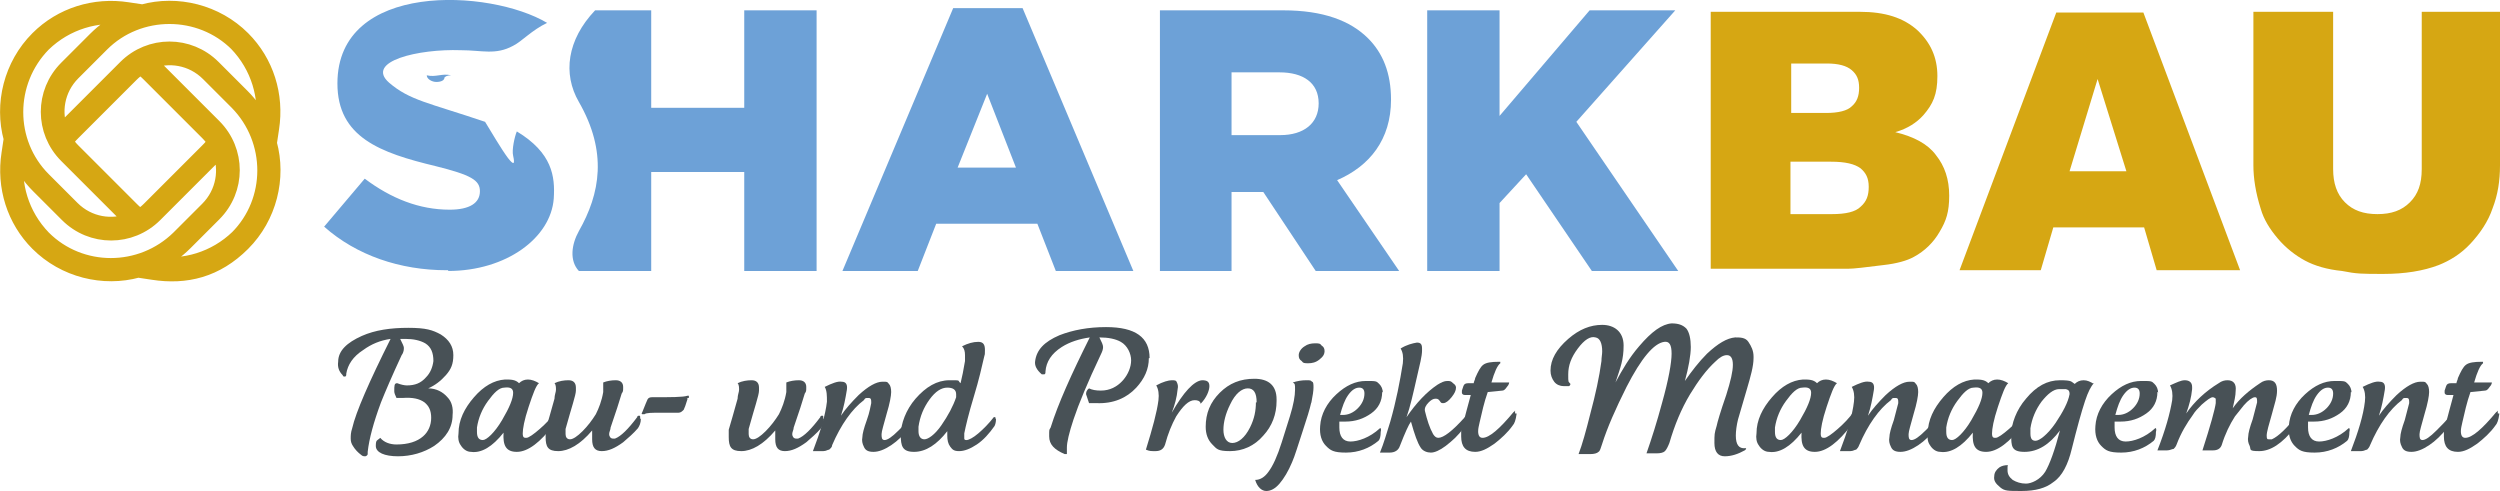<?xml version="1.0" encoding="UTF-8"?>
<svg xmlns="http://www.w3.org/2000/svg" version="1.1" viewBox="0 0 338.6 66.5">
  <defs>
    <style>
      .cls-1, .cls-2 {
        fill: #d6a713;
      }

      .cls-3 {
        fill: #485156;
      }

      .cls-4 {
        fill: #6da1d7;
      }

      .cls-2 {
        fill-rule: evenodd;
        stroke: #d6a713;
        stroke-linejoin: round;
        stroke-width: 2px;
      }
    </style>
  </defs>
  <!-- Generator: Adobe Illustrator 28.6.0, SVG Export Plug-In . SVG Version: 1.2.0 Build 709)  -->
  <g>
    <g id="Ebene_1">
      <g>
        <path class="cls-4" d="M60.7,36.7c7.9,0,13.9-4.5,14.3-9.8.2-3-.2-6.2-5-9.1-.3.7-.7,2.5-.5,3.3.3,1.3,0,1.2-.7.3-.9-1.2-2.3-3.6-3.1-4.9-7.7-2.6-10.2-2.9-13-5.3-3.3-2.9,4-4.6,9.7-4.4,2.9,0,4.7.7,7.1-.6,1.2-.6,2.5-2.1,4.6-3.1-7.7-4.6-28.4-5.7-28.4,8.2h0c0,7.3,5.8,9.4,13.3,11.2,4.8,1.2,6,1.9,6,3.4h0c0,1.6-1.4,2.5-4.1,2.5-4.1,0-7.9-1.5-11.5-4.2l-5.5,6.5c4.4,3.9,10.3,5.9,16.6,5.9h.2ZM61.1,10.2c-.6,0-.8.2-.9.3,0,.4-.5.6-1.1.6s-1.3-.4-1.3-.9c1.2.3,2.1-.3,3.3,0h0Z"/>
        <path class="cls-4" d="M78.4,36.7h9.8v-13.4h12.6v13.4h9.8V1.4h-9.8v13.2h-12.6V1.4h-7.6c-3.8,4-4.4,8.6-2.2,12.4,3.9,6.8,2.9,12.4,0,17.5-1,1.8-1.3,4,0,5.4h0ZM114.1,36.7h10.2l2.5-6.4h13.7l2.5,6.4h10.5L138.5,1.1h-9.4l-15,35.6h0ZM129.7,22.7l4-10,3.9,10h-7.9ZM157,36.7h9.8v-10.7h4.3l7.1,10.7h11.3l-8.4-12.3c4.4-1.9,7.3-5.5,7.3-10.9h0c0-3.6-1.1-6.3-3.1-8.3-2.4-2.4-6.1-3.8-11.5-3.8h-16.7v35.3h-.1ZM166.8,18.3v-8.5h6.5c3.2,0,5.3,1.4,5.3,4.2h0c0,2.7-2,4.3-5.2,4.3h-6.6ZM193.3,36.7h9.8v-9.2l3.6-3.9,8.9,13.1h11.7l-13.8-20.2,13.4-15.1h-11.6l-12.2,14.3V1.4h-9.8v35.3h0Z"/>
      </g>
      <path class="cls-1" d="M288,23.2l-3.9-12.5-3.8,12.5h7.7,0ZM290.3,30.8h-12.2l-1.7,5.8h-11l13.1-34.9h11.8l13.1,34.9h-11.3l-1.7-5.8h0ZM231.7,1.6h20.2c3.4,0,5.9.8,7.8,2.5,1.8,1.7,2.7,3.7,2.7,6.2s-.6,3.8-1.9,5.3c-.9,1-2.1,1.8-3.8,2.3,2.5.6,4.4,1.6,5.5,3.1,1.2,1.5,1.8,3.3,1.8,5.5s-.4,3.4-1.3,4.9c-.8,1.4-2,2.6-3.5,3.4-.9.5-2.3.9-4.1,1.1-2.4.3-4,.5-4.8.5h-18.6V1.6h0ZM242.6,15.3h4.7c1.7,0,2.9-.3,3.5-.9.7-.6,1-1.4,1-2.5s-.3-1.8-1-2.4-1.8-.9-3.4-.9h-4.8v6.6h0ZM242.6,29h5.5c1.9,0,3.2-.3,3.9-1,.8-.7,1.1-1.5,1.1-2.7s-.4-1.9-1.1-2.5c-.8-.6-2.1-.9-4-.9h-5.5v7.1h.1ZM327.8,1.6h10.8v20.8c0,2.1-.3,4-1,5.8-.6,1.8-1.7,3.4-3,4.8-1.3,1.4-2.8,2.3-4.3,2.9-2.1.8-4.6,1.2-7.5,1.2s-3.6,0-5.6-.4c-2-.2-3.7-.7-5-1.4s-2.6-1.7-3.7-3-1.9-2.6-2.3-4c-.7-2.2-1-4.2-1-5.9V1.6h10.8v21.3c0,1.9.5,3.4,1.6,4.5s2.5,1.6,4.4,1.6,3.3-.5,4.4-1.6,1.6-2.5,1.6-4.5V1.6h-.2,0Z"/>
      <path class="cls-2" d="M19,9.1c-.4.3-.8.6-1.2,1l-7.9,7.9c-.2.2-.5.5-.7.8l-.3.4c.3.4.6.8,1,1.2l7.9,7.9c.2.2.5.5.8.7l.4.3c.4-.3.8-.6,1.2-1l7.9-7.9c.2-.2.5-.5.7-.8l.3-.4c-.3-.4-.6-.8-1-1.2l-7.9-7.9c-.2-.2-.5-.5-.8-.7l-.4-.3ZM17.1,2.4c-3.9-.6-8.1.6-11.2,3.6C.9,11.1.9,19.3,5.9,24.3l3.9,3.9c2.2,2.2,5.4,2.7,8,1.6h0c-.3-.2-.6-.5-.9-.8l-7.9-7.9c-3.3-3.3-3.3-8.6,0-11.9h0l3.9-3.9c1.2-1.2,2.6-2.2,4.1-2.8h.1,0ZM32.1,32.2c5-5,5-13.2,0-18.3l-3.9-3.9c-2.2-2.2-5.4-2.7-8-1.6h0c.3.2.6.5.9.8l7.9,7.9c3.3,3.3,3.3,8.6,0,11.9h0l-3.9,3.9c-1.2,1.2-2.6,2.2-4.1,2.8,3.9.6,8.1-.6,11.2-3.6h0ZM2.3,21c-.6,3.9.6,8.1,3.6,11.2,5,5,13.2,5,18.3,0l3.9-3.9c2.2-2.2,2.7-5.4,1.6-8h0c-.2.3-.5.6-.8.9l-7.9,7.9c-3.3,3.3-8.6,3.3-11.9,0h0l-3.9-3.9c-1.2-1.2-2.2-2.6-2.8-4.1h-.1ZM32.1,6C27.1,1,18.8,1,13.8,6l-3.9,3.9c-2.2,2.2-2.7,5.4-1.6,8h0c.2-.3.5-.6.8-.9l7.9-7.9c3.3-3.3,8.6-3.3,11.9,0h0l3.9,3.9c1.2,1.2,2.2,2.6,2.8,4.1.6-3.9-.6-8.1-3.6-11.2h.1ZM19.3,1.6c4.7-1.3,10,0,13.6,3.6,3.2,3.2,4.6,7.7,3.9,12.2l-.3,2c1.3,4.7,0,10-3.6,13.6-3.6,3.6-7.7,4.6-12.2,3.9l-2-.3c-4.7,1.3-10,0-13.6-3.6-3.2-3.2-4.6-7.7-3.9-12.2l.3-2C.2,14.1,1.5,8.8,5.1,5.2,8.3,2,12.8.6,17.3,1.3c0,0,2,.3,2,.3Z"/>
      <g>
        <path class="cls-3" d="M58,52.6c1.1,0,2,.5,2.6,1.2.6.6.8,1.5.7,2.4,0,1.7-.9,3.1-2.5,4.2-1.4.9-3.1,1.4-4.9,1.4s-3-.5-3-1.4.2-.7.6-1.1c.5.6,1.3.9,2.2.9,1.6,0,2.8-.4,3.6-1.1.7-.6,1.1-1.5,1.1-2.5s-.3-1.6-.9-2.1c-.7-.5-1.6-.7-3-.6h-.8c-.2-.4-.3-.7-.3-.9,0-.8,0-1.1.4-1.1.5.2,1,.3,1.3.3,1.1,0,1.9-.3,2.6-1.1.6-.6.9-1.4,1-2.2,0-1.1-.3-1.9-1.1-2.4-.7-.4-1.6-.6-2.7-.6s-.5,0-.7,0c.3.6.5,1,.5,1.2s0,.6-.3,1c-1.3,2.8-2.2,4.9-2.8,6.4-1,2.7-1.6,4.9-1.8,6.7v.3s0,.2-.3.3c-.2,0-.4,0-.6-.2-.4-.3-.8-.7-1.1-1.2-.2-.3-.3-.6-.3-1s0-.8.2-1.4c.5-2.2,2.3-6.3,5.2-12.1-1.4.2-2.6.7-3.7,1.5-1.4.9-2.1,2-2.3,3.2,0,.2,0,.4-.2.4s-.2,0-.3-.2c-.5-.5-.7-1.1-.6-1.8,0-1.5,1.2-2.6,3.2-3.5,1.8-.8,3.9-1.1,6.3-1.1s3.3.3,4.4.9c1.1.7,1.7,1.6,1.7,2.8s-.3,1.9-1,2.7-1.5,1.4-2.4,1.8h0Z"/>
        <path class="cls-3" d="M75.3,56.3c0,.6,0,1-.3,1.2-1.8,2.4-3.5,3.7-5,3.7s-1.9-.9-1.8-2.6c-1.5,1.9-3,2.8-4.4,2.6-.6,0-1.1-.4-1.4-.9-.3-.4-.4-1-.3-1.6,0-1.8.8-3.4,2.1-4.9s2.7-2.3,4.2-2.4c.8,0,1.4,0,1.9.5.3-.3.7-.5,1.2-.5s1,.2,1.5.5c-.4.3-.8,1.4-1.4,3.2s-.8,3-.8,3.6.2.6.5.6,1-.5,1.8-1.2,1.6-1.5,2.2-2.4h0v.6h0ZM69.5,53.2c0-.6-.4-.8-1.2-.7-.7,0-1.4.7-2.2,1.8-.8,1.1-1.3,2.3-1.5,3.6v.6c0,.8.3,1.1.8,1.1s1.6-1,2.6-2.7,1.5-2.9,1.5-3.7Z"/>
        <path class="cls-3" d="M86.8,56.7c0,.6-.2,1-.4,1.3-.6.7-1.3,1.3-2,1.9-1.1.8-2,1.2-2.9,1.2s-1.3-.5-1.3-1.6v-1.2c-1.6,1.9-3.2,2.8-4.6,2.8s-1.7-.6-1.7-1.9,0-.6,0-1c.3-1,.7-2.4,1.2-4.2,0-.5.2-.9.2-1.2s0-.7-.2-.9c.6-.3,1.3-.4,1.9-.4s1,.3,1,1,0,.3,0,.4c0,.6-.6,2.3-1.4,5.2v.7c0,.4.2.7.6.7s1-.4,1.7-1.1,1.3-1.5,1.8-2.3c.4-.8.8-1.8,1-3v-1.3c.5-.2,1.1-.3,1.7-.3s1,.3,1,.9,0,.6-.2.9c-.3,1-.8,2.6-1.5,4.6,0,.3-.2.6-.2.9s.2.6.5.6h.3c.8-.3,1.8-1.3,3-2.9,0-.2.2-.2.3-.2s.2.2,0,.6v-.2h.2Z"/>
        <path class="cls-3" d="M93.1,54.1c-.2.7-.4,1.2-.5,1.4-.2.2-.4.4-.7.4h-2.4c-1.2,0-2,0-2.2.2h-.3s-.2,0,0-.3c.4-1,.6-1.5.7-1.7s.3-.3.6-.3c2.6,0,4.2,0,4.8-.2h.2v.3h-.2s0,.2,0,.2Z"/>
        <path class="cls-3" d="M111.6,56.7c0,.6-.2,1-.4,1.3-.6.7-1.3,1.3-2,1.9-1.1.8-2,1.2-2.9,1.2s-1.3-.5-1.3-1.6v-1.2c-1.6,1.9-3.2,2.8-4.6,2.8s-1.7-.6-1.7-1.9,0-.6,0-1c.3-1,.7-2.4,1.2-4.2,0-.5.2-.9.2-1.2s0-.7-.2-.9c.6-.3,1.3-.4,1.9-.4s1,.3,1,1,0,.3,0,.4c0,.6-.6,2.3-1.4,5.2v.7c0,.4.2.7.6.7s1-.4,1.7-1.1,1.3-1.5,1.8-2.3c.4-.8.8-1.8,1-3v-1.3c.5-.2,1.1-.3,1.7-.3s1,.3,1,.9,0,.6-.2.9c-.3,1-.8,2.6-1.5,4.6,0,.3-.2.6-.2.9s.2.6.5.6h.3c.8-.3,1.8-1.3,3-2.9,0-.2.2-.2.3-.2s.2.2,0,.6v-.2h.2Z"/>
        <path class="cls-3" d="M123.5,56.7c0,.6-.2,1-.3,1.2-.8,1-1.6,1.8-2.5,2.4s-1.7.9-2.4.9-1.1-.2-1.3-.7c-.2-.4-.3-.8-.2-1.3,0-.4.2-1.2.6-2.3s.5-1.9.6-2.3c0-.5,0-.7-.4-.7s-.4,0-.6.3c-1.6,1.2-3.1,3.3-4.3,6.1,0,.3-.3.5-.4.6-.2,0-.4.2-.8.2h-1.4c1-2.6,1.7-4.9,1.9-6.7,0-.8,0-1.5-.3-2,1-.5,1.8-.8,2.3-.7.6,0,.8.4.7,1.1-.2,1.2-.4,2.3-.8,3.5.6-.9,1.4-1.8,2.4-2.8,1.3-1.2,2.4-1.8,3.2-1.8s.6,0,.9.3c.2.2.3.6.3,1.1s-.2,1.6-.6,2.9c-.4,1.5-.7,2.4-.7,2.8s0,.8.4.8,1-.4,1.9-1.3c.6-.6,1.2-1.2,1.7-1.8h.2v.6-.4h0Z"/>
        <path class="cls-3" d="M134.9,56.7c0,.5-.1.8-.2,1-.7,1-1.5,1.9-2.4,2.5s-1.7.9-2.4.9-.9-.2-1.2-.6-.4-.9-.4-1.5v-.6c-1.4,1.8-2.9,2.8-4.5,2.8s-1.8-.8-1.8-2.3.7-3.4,2-4.9c1.4-1.6,2.9-2.5,4.6-2.5s1,0,1.5.4c.2-.8.4-1.8.6-3v-.8c0-.5-.1-.9-.4-1.2.8-.4,1.5-.6,2.2-.6s.9.4.9,1.1,0,.5-.1.9c-.3,1.3-.7,3.1-1.4,5.4s-1.1,4-1.3,5v.7c0,.2.2.2.3.2.3,0,.9-.3,1.6-.9.7-.6,1.4-1.3,2.1-2.2h.2s.1.2,0,.6v-.3h0ZM129.5,53.8v-.4c0-.6-.4-.9-1.2-.9s-1.6.5-2.4,1.6-1.3,2.3-1.5,3.7v.6c0,.7.3,1.1.8,1.1s1.4-.6,2.3-1.9c.9-1.3,1.6-2.6,2-3.8h0Z"/>
        <path class="cls-3" d="M155.6,48.5c0,1.5-.6,2.8-1.7,4-1.3,1.4-3.1,2.2-5.4,2.1h-1l-.4-1.2c0-.2,0-.5.4-.8.4.2.9.3,1.6.3,1.2,0,2.2-.5,3-1.4.7-.8,1.1-1.8,1.1-2.7s-.5-2-1.4-2.5c-.7-.4-1.7-.6-2.9-.6.3.6.5,1,.5,1.3s-.1.6-.3,1c-1.8,3.8-3,6.7-3.7,8.8-.6,1.8-.9,3.1-.9,3.8s0,.4,0,.6v.3h-.3c-1.4-.6-2.1-1.3-2.1-2.4s0-.8.2-1.2c1-3.2,2.8-7.2,5.3-12.2-1.4.2-2.7.6-3.8,1.3-1.4.9-2.1,2-2.2,3.3,0,.2,0,.4-.2.4h-.3c-.7-.6-1-1.2-.9-1.8.2-1.5,1.2-2.6,3.3-3.5,1.8-.7,3.9-1.1,6.3-1.1,4,0,5.9,1.4,5.9,4.2h-.1Z"/>
        <path class="cls-3" d="M162.6,54.6c-.1-.3-.4-.4-.8-.4-.8,0-1.6.8-2.5,2.2-.6,1.1-1.1,2.3-1.5,3.8-.2.6-.6.9-1.3.9s-.8,0-1.3-.2c.9-2.9,1.5-5.1,1.7-6.7.1-.8,0-1.5-.3-2,.9-.5,1.7-.7,2.1-.7s.6,0,.7.3c.1.2.2.5.1.9-.1,1.1-.4,2.2-.8,3.2,1.6-2.8,3-4.3,4.1-4.4.7,0,1,.2,1,.8s-.4,1.6-1.2,2.4h0Z"/>
        <path class="cls-3" d="M172.9,54.3c0,1.8-.6,3.4-1.8,4.7-1.2,1.4-2.8,2.1-4.5,2.1s-1.8-.3-2.4-.9c-.6-.6-.9-1.4-.9-2.4,0-1.8.6-3.3,1.9-4.6,1.3-1.3,2.8-1.9,4.7-1.9s3,.9,3,2.8v.2ZM170.2,54.5c0-1.3-.4-1.9-1.2-1.9s-1.7.7-2.4,2.2c-.6,1.2-.9,2.4-.9,3.4s.4,1.8,1.2,1.8,1.7-.7,2.4-2.1c.6-1.2.8-2.3.8-3.4h0Z"/>
        <path class="cls-3" d="M177.6,54.5c-.2.9-.6,2.2-1.2,4-.6,1.8-1,3.2-1.4,4.1-.5,1.2-1.1,2.2-1.7,2.9-.6.7-1.2,1-1.8,1s-1.2-.5-1.5-1.5c.7,0,1.3-.4,1.8-1.1.6-.8,1.2-2.1,1.8-4,.4-1.2.7-2.3,1.1-3.5.5-1.6.7-2.8.7-3.6s0-.8-.3-1c.6-.2,1.2-.3,1.8-.3s.6,0,.8.2c.2,0,.2.4.2.8s-.1,1.1-.3,2.1h0ZM179.4,47.5c0,.5-.2.8-.7,1.2s-1,.5-1.5.5-.7,0-.9-.3c-.3-.2-.4-.4-.4-.8s.3-.9.8-1.2c.4-.3.9-.4,1.4-.4s.7,0,.9.3c.3.2.4.4.4.8h0Z"/>
        <path class="cls-3" d="M187.2,53.1c0,1.2-.5,2.2-1.5,2.9s-2.1,1.1-3.5,1.1-.6,0-.8,0v.8c0,1.2.5,1.9,1.5,1.9s2.6-.5,4-1.8h.1s.1.2,0,.5c0,.6-.1,1-.3,1.2-1.2,1-2.7,1.6-4.4,1.6s-2.1-.3-2.7-.9c-.6-.6-.9-1.5-.8-2.7.1-1.6.9-3.1,2.2-4.3s2.6-1.8,4-1.8,1.4,0,1.8.4c.3.3.5.7.5,1.3v-.2h-.1ZM184.8,53.3c0-.5-.2-.8-.7-.8s-1,.3-1.5,1-.8,1.6-1.1,2.7h.4c.7,0,1.4-.3,2-.9s.9-1.3.9-2h0Z"/>
        <path class="cls-3" d="M198.6,56.8c0,.5-.2.9-.4,1.2-.7,1-1.5,1.7-2.4,2.4-.8.6-1.5.9-2,.9s-1.1-.2-1.4-.7c-.4-.6-.8-1.7-1.3-3.5-.3.4-.8,1.5-1.5,3.3-.2.6-.7.9-1.4.9h-1.3c.5-1.2.9-2.6,1.4-4.2.8-2.8,1.3-5.4,1.7-7.9.1-.9,0-1.5-.3-2,.8-.5,1.6-.7,2.2-.8.5,0,.7.2.7.8s0,.2,0,.3c0,.7-.3,1.9-.7,3.6-.5,2.2-.9,4-1.4,5.4,1.3-1.9,2.7-3.4,4.2-4.4.5-.3.9-.5,1.3-.5s.5,0,.8.3c.3.2.4.4.4.6,0,.4-.2.8-.6,1.3-.4.5-.8.8-1.1.8s-.3,0-.5-.3-.4-.3-.6-.3c-.3,0-.6.2-.9.5-.4.4-.6.8-.5,1.2.3,1.2.6,2.2,1.1,3.1.2.3.4.5.7.5.7,0,1.9-.9,3.6-2.8h.1v.5h0v-.2h0Z"/>
        <path class="cls-3" d="M205.4,56.1c-.1.8-.3,1.3-.5,1.5-.7,1-1.6,1.8-2.5,2.5-1,.7-1.8,1.1-2.6,1.1-1.3,0-1.9-.7-1.9-2.1s0-.9.2-1.4c.3-1.3.7-2.7,1.1-4.2h-.8c-.3,0-.4-.2-.4-.3v-.3l.2-.6c.1-.3.3-.4.7-.4h.7c0-.2.2-.5.2-.7.4-.9.7-1.5,1.1-1.8.4-.3,1.1-.4,2.1-.4h.2v.2c-.4.3-.8,1.2-1.2,2.6h2.4s0,.3-.3.6c-.2.3-.4.5-.6.5l-2,.2c-.5,1.4-.8,2.8-1.1,4.1-.1.5-.2.8-.2,1.2,0,.6.2.9.6.9.9,0,2.3-1.2,4.2-3.5.1,0,.2-.2.2-.2v.4h.2Z"/>
        <path class="cls-3" d="M237.5,48.5c0,1.1-.4,2.5-.9,4.2-.4,1.4-.8,2.7-1.2,4.1-.2.8-.3,1.6-.3,2.2,0,1.2.4,1.8,1.3,1.7h.1s0,.2-.2.3c-.9.5-1.8.8-2.7.8s-1.4-.6-1.4-1.8,0-1.3.3-2.3c.1-.5.5-1.9,1.3-4.2.6-1.9.9-3.2.9-4.1s-.3-1.3-.8-1.3-1,.3-1.6.9c-1.2,1.1-2.3,2.6-3.4,4.4-1.2,2-2.1,4.2-2.8,6.6-.2.5-.4.9-.6,1.1-.2.2-.6.3-1.1.3h-1.4c.7-2,1.4-4.2,2.1-6.8.9-3.2,1.3-5.5,1.3-6.7s-.3-1.7-1-1.6c-1.4.2-3.1,2.2-5.1,6.1-1.5,3-2.6,5.5-3.3,7.7-.2.6-.3,1-.5,1.1-.2.2-.6.3-1.1.3h-1.6c.5-1.3,1-3.1,1.6-5.5.7-2.6,1.2-4.9,1.5-7.1,0-.5.1-.9.1-1.3,0-1.1-.3-1.8-.9-1.9-.7-.2-1.5.3-2.4,1.5s-1.3,2.3-1.3,3.5,0,.9.3,1.3c0,0,0,.2-.2.3h-.7c-.5,0-1-.2-1.3-.6s-.5-.9-.5-1.5c0-1.5.8-2.9,2.4-4.3,1.5-1.3,3-1.9,4.6-1.9s2.9.9,2.9,2.8-.4,2.9-1.1,5c.9-1.7,1.9-3.4,3.2-4.9,1.7-2,3.1-3,4.4-3.1.9,0,1.5.2,2,.7.4.5.6,1.4.6,2.5s-.3,2.8-.8,4.6c.9-1.3,1.9-2.6,3-3.7,1.5-1.4,2.7-2.1,3.8-2.2.7,0,1.4,0,1.8.6s.7,1.2.7,2h0v.2h0Z"/>
        <path class="cls-3" d="M251.1,56.3c0,.6-.1,1-.3,1.2-1.8,2.4-3.5,3.7-5,3.7s-1.9-.9-1.8-2.6c-1.5,1.9-3,2.8-4.4,2.6-.6,0-1.1-.4-1.4-.9-.3-.4-.4-1-.3-1.6,0-1.8.8-3.4,2.1-4.9s2.7-2.3,4.2-2.4c.8,0,1.4,0,1.9.5.3-.3.7-.5,1.2-.5s1,.2,1.5.5c-.4.3-.8,1.4-1.4,3.2-.6,1.8-.8,3-.8,3.6s.2.6.5.6,1-.5,1.8-1.2,1.6-1.5,2.2-2.4h0v.6h0ZM245.3,53.2c0-.6-.4-.8-1.2-.7-.7,0-1.4.7-2.2,1.8s-1.3,2.3-1.5,3.6v.6c0,.8.3,1.1.8,1.1s1.6-1,2.6-2.7,1.5-2.9,1.5-3.7h0Z"/>
        <path class="cls-3" d="M262.6,56.7c0,.6-.2,1-.3,1.2-.8,1-1.6,1.8-2.5,2.4s-1.7.9-2.4.9-1.1-.2-1.3-.7c-.2-.4-.3-.8-.2-1.3,0-.4.2-1.2.6-2.3.3-1.1.5-1.9.6-2.3,0-.5,0-.7-.4-.7s-.4,0-.6.3c-1.6,1.2-3.1,3.3-4.3,6.1-.1.3-.3.5-.4.6-.2,0-.4.2-.8.2h-1.4c1-2.6,1.7-4.9,1.9-6.7.1-.8,0-1.5-.3-2,1-.5,1.8-.8,2.3-.7.6,0,.8.4.7,1.1-.2,1.2-.4,2.3-.8,3.5.6-.9,1.4-1.8,2.4-2.8,1.3-1.2,2.4-1.8,3.2-1.8s.6,0,.9.3c.2.2.3.6.3,1.1s-.2,1.6-.6,2.9c-.4,1.5-.7,2.4-.7,2.8s0,.8.4.8,1-.4,1.9-1.3c.6-.6,1.2-1.2,1.7-1.8h.2v.6-.4s-.1,0-.1,0Z"/>
        <path class="cls-3" d="M274.3,56.3c0,.6-.1,1-.3,1.2-1.8,2.4-3.5,3.7-5,3.7s-1.9-.9-1.8-2.6c-1.5,1.9-3,2.8-4.4,2.6-.6,0-1.1-.4-1.4-.9-.3-.4-.4-1-.3-1.6,0-1.8.8-3.4,2.1-4.9,1.3-1.5,2.7-2.3,4.2-2.4.8,0,1.4,0,1.9.5.3-.3.7-.5,1.2-.5s1,.2,1.5.5c-.4.3-.8,1.4-1.4,3.2s-.8,3-.8,3.6.2.6.5.6,1-.5,1.8-1.2,1.6-1.5,2.2-2.4h0v.6h0ZM268.5,53.2c0-.6-.4-.8-1.2-.7-.7,0-1.4.7-2.2,1.8-.8,1.1-1.3,2.3-1.5,3.6v.6c0,.8.3,1.1.8,1.1s1.6-1,2.6-2.7,1.5-2.9,1.5-3.7h0Z"/>
        <path class="cls-3" d="M283.6,51.9c-.4.4-.8,1.2-1.2,2.4-.5,1.5-1.1,3.7-1.8,6.5-.5,2.1-1.3,3.7-2.5,4.5-1,.8-2.4,1.2-4.3,1.2s-2.3,0-2.9-.5-.9-.9-.8-1.5c0-.5.3-.9.7-1.2.3-.2.7-.3,1.1-.3,0,0,.1,0,0,.2v.5c0,.5.2.9.7,1.3.5.3,1.1.5,1.8.5s1.9-.5,2.6-1.6c.6-1,1.3-2.9,2-5.6-1.4,1.9-3,2.9-4.8,2.9s-1.8-.8-1.8-2.3.7-3.4,2-4.9c1.4-1.7,2.9-2.5,4.6-2.5s1.5.2,2,.5c.3-.3.7-.5,1.2-.5s.9.2,1.4.5h0ZM280.3,53.3c0-.3-.1-.5-.5-.6h-.9c-.8,0-1.6.7-2.4,1.7-.8,1.1-1.3,2.3-1.5,3.6v.7c0,.7.2,1,.7,1s1.6-.8,2.7-2.4c1-1.5,1.7-2.8,1.9-3.9h0Z"/>
        <path class="cls-3" d="M292.2,53.1c0,1.2-.5,2.2-1.5,2.9s-2.1,1.1-3.5,1.1-.6,0-.8,0v.8c0,1.2.5,1.9,1.5,1.9s2.6-.5,4-1.8h.1s.1.2,0,.5c0,.6-.1,1-.3,1.2-1.2,1-2.7,1.6-4.4,1.6s-2.1-.3-2.7-.9-.9-1.5-.8-2.7c.1-1.6.9-3.1,2.2-4.3,1.3-1.2,2.6-1.8,4-1.8s1.4,0,1.8.4c.3.3.5.7.5,1.3v-.2h-.1ZM289.8,53.3c0-.5-.2-.8-.7-.8s-1,.3-1.5,1-.8,1.6-1.1,2.7h.4c.7,0,1.4-.3,2-.9s.9-1.3.9-2h0Z"/>
        <path class="cls-3" d="M311.2,56h0v.3c0,.7-.1,1.3-.4,1.6-1.7,2.2-3.3,3.2-4.8,3.2s-1.1-.2-1.3-.7c-.2-.4-.3-.8-.2-1.3,0-.4.2-1.2.6-2.3.3-1.1.5-1.9.6-2.3,0-.5,0-.7-.3-.7s-.9.4-1.5,1.1c-.4.5-.8,1-1.2,1.5-.7,1.1-1.3,2.3-1.8,3.9-.2.5-.6.7-1.2.7h-1.4c1.1-3.4,1.7-5.6,1.8-6.4v-.6s-.2-.2-.4-.2c-.3,0-.8.4-1.5,1-.5.5-.9.9-1.2,1.4-.8,1.1-1.6,2.4-2.2,4-.1.3-.3.5-.4.6-.2,0-.5.2-.9.2h-1.3c1.1-2.8,1.7-5,2-6.8.1-.8,0-1.5-.3-2,.9-.4,1.5-.7,2-.7s1,.2,1,.9,0,.2,0,.3c-.1,1.1-.4,2.2-.8,3.3,1.1-1.6,2.6-3,4.4-4.1.4-.3.8-.4,1.2-.4.8,0,1.2.5,1.1,1.4,0,.7-.2,1.5-.4,2.4.9-1.3,2.2-2.4,3.7-3.4.4-.3.8-.4,1.2-.4.8,0,1.1.5,1.1,1.4s-.3,1.7-.7,3.2c-.4,1.4-.7,2.4-.7,2.9s.1.5.3.5h.4c.9-.4,2-1.5,3.4-3.2v-.3h0Z"/>
        <path class="cls-3" d="M318.4,53.1c0,1.2-.5,2.2-1.5,2.9s-2.1,1.1-3.5,1.1-.6,0-.8,0v.8c0,1.2.5,1.9,1.5,1.9s2.6-.5,4-1.8h.1s.1.2,0,.5c0,.6-.1,1-.3,1.2-1.2,1-2.7,1.6-4.4,1.6s-2.1-.3-2.7-.9-.9-1.5-.8-2.7c.1-1.6.9-3.1,2.2-4.3,1.3-1.2,2.6-1.8,4-1.8s1.4,0,1.8.4c.3.3.5.7.5,1.3v-.2h-.1ZM316,53.3c0-.5-.2-.8-.7-.8s-1,.3-1.5,1-.8,1.6-1.1,2.7h.4c.7,0,1.4-.3,2-.9s.9-1.3.9-2h0Z"/>
        <path class="cls-3" d="M331.8,56.7c0,.6-.2,1-.3,1.2-.8,1-1.6,1.8-2.5,2.4s-1.7.9-2.4.9-1.1-.2-1.3-.7c-.2-.4-.3-.8-.2-1.3,0-.4.2-1.2.6-2.3.3-1.1.5-1.9.6-2.3,0-.5,0-.7-.4-.7s-.4,0-.6.3c-1.6,1.2-3.1,3.3-4.3,6.1-.1.3-.3.5-.4.6-.2,0-.4.2-.8.2h-1.4c1-2.6,1.7-4.9,1.9-6.7.1-.8,0-1.5-.3-2,1-.5,1.8-.8,2.3-.7.6,0,.8.4.7,1.1-.2,1.2-.4,2.3-.8,3.5.6-.9,1.4-1.8,2.4-2.8,1.3-1.2,2.4-1.8,3.2-1.8s.6,0,.9.3c.2.2.3.6.3,1.1s-.2,1.6-.6,2.9c-.4,1.5-.7,2.4-.7,2.8s0,.8.4.8,1-.4,1.9-1.3c.6-.6,1.2-1.2,1.7-1.8h.2v.6-.4h-.1Z"/>
        <path class="cls-3" d="M338.5,56.1c-.1.8-.3,1.3-.5,1.5-.7,1-1.6,1.8-2.5,2.5-1,.7-1.8,1.1-2.6,1.1-1.3,0-1.9-.7-1.9-2.1s0-.9.2-1.4c.3-1.3.7-2.7,1.1-4.2h-.8c-.3,0-.4-.2-.4-.3v-.3l.2-.6c.1-.3.3-.4.7-.4h.7c0-.2.2-.5.2-.7.4-.9.7-1.5,1.1-1.8s1.1-.4,2.1-.4h.2v.2c-.4.3-.8,1.2-1.2,2.6h2.4s0,.3-.3.6c-.2.3-.4.5-.6.5l-2,.2c-.5,1.4-.8,2.8-1.1,4.1-.1.5-.2.8-.2,1.2,0,.6.2.9.6.9.9,0,2.3-1.2,4.2-3.5.1,0,.2-.2.2-.2v.4h.2,0Z"/>
      </g>
    </g>
  </g>
</svg>